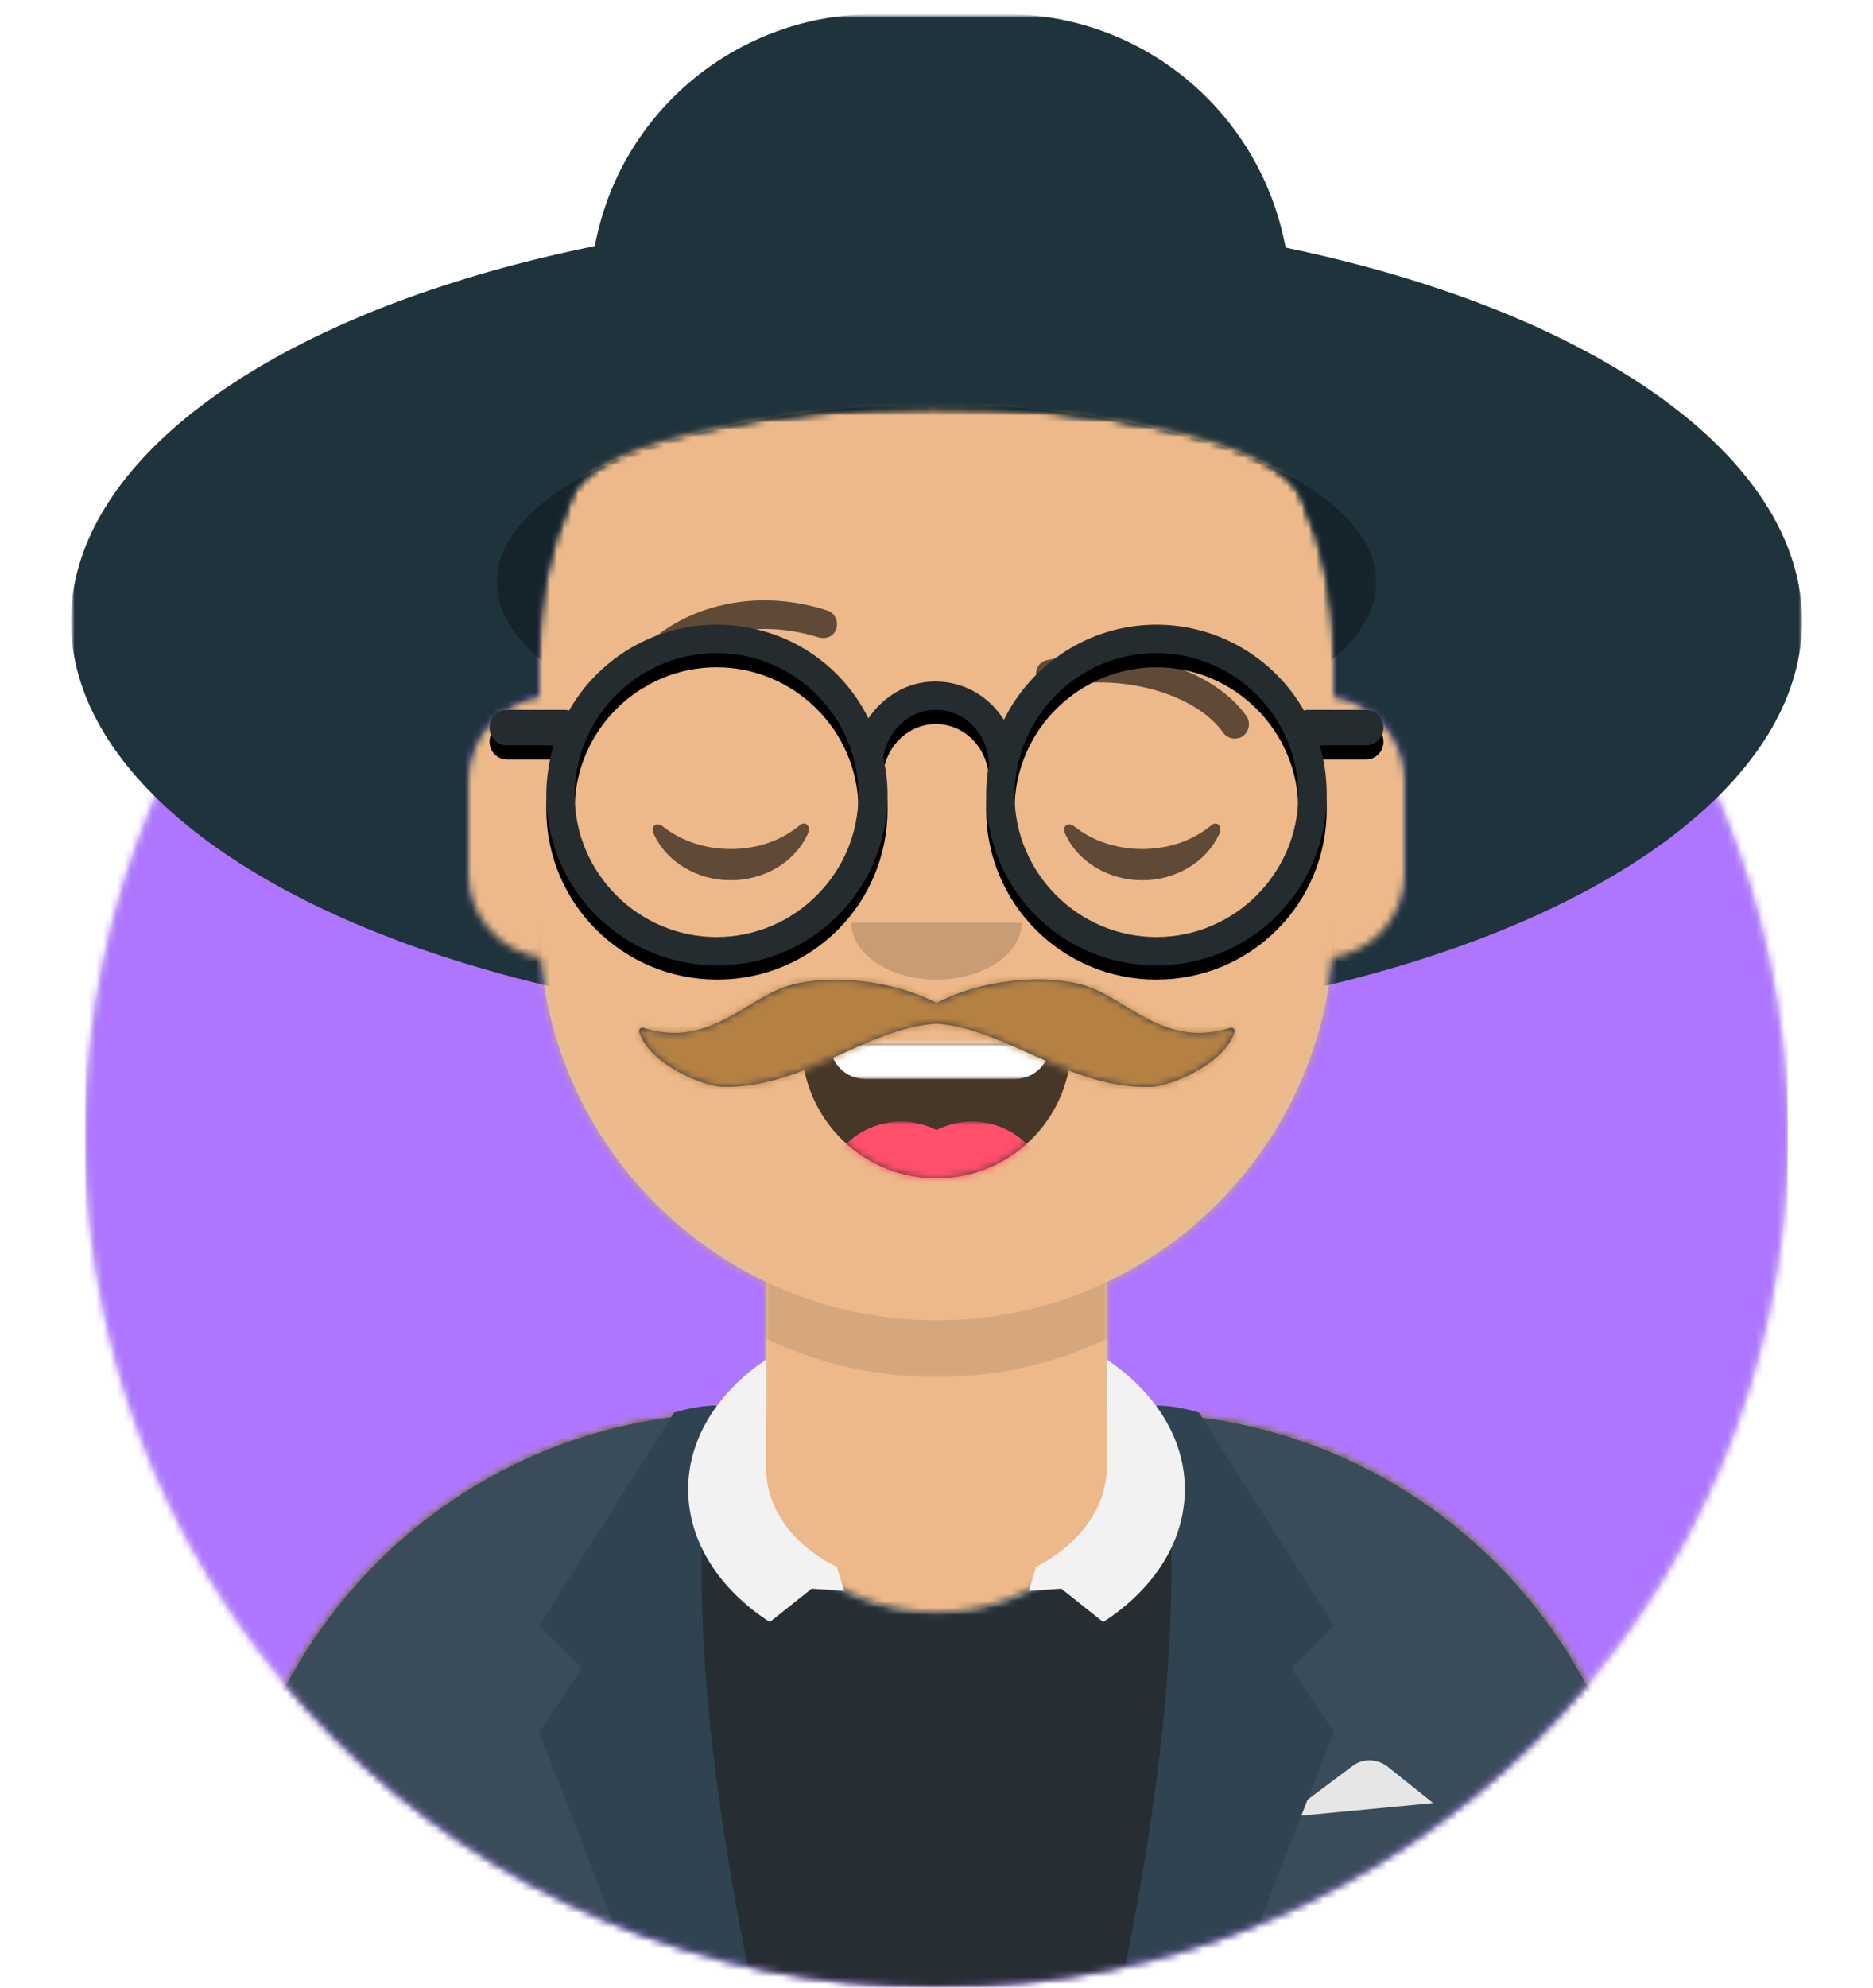 <?xml version="1.0" encoding="utf-8"?>
<!-- Generator: Adobe Illustrator 23.0.1, SVG Export Plug-In . SVG Version: 6.00 Build 0)  -->
<svg version="1.1" id="Layer_1" xmlns="http://www.w3.org/2000/svg" xmlns:xlink="http://www.w3.org/1999/xlink" x="0px" y="0px"
	 viewBox="0 0 264 280" style="enable-background:new 0 0 264 280;" xml:space="preserve">
<style type="text/css">
	.st0{fill-rule:evenodd;clip-rule:evenodd;fill:#E6E6E6;}
	.st1{filter:url(#Adobe_OpacityMaskFilter);}
	.st2{fill-rule:evenodd;clip-rule:evenodd;fill:#FFFFFF;}
	.st3{mask:url(#mask-2_1_);}
	.st4{fill-rule:evenodd;clip-rule:evenodd;fill:#AE76FF;}
	.st5{filter:url(#Adobe_OpacityMaskFilter_1_);}
	.st6{mask:url(#mask-4_1_);}
	.st7{fill-rule:evenodd;clip-rule:evenodd;fill:#D0C6AC;}
	.st8{filter:url(#Adobe_OpacityMaskFilter_2_);}
	.st9{mask:url(#mask-6_1_);}
	.st10{fill-rule:evenodd;clip-rule:evenodd;fill:#EDB98A;}
	.st11{filter:url(#Adobe_OpacityMaskFilter_3_);}
	.st12{mask:url(#mask-6_2_);fill-rule:evenodd;clip-rule:evenodd;fill-opacity:0.1;}
	.st13{filter:url(#Adobe_OpacityMaskFilter_4_);}
	.st14{mask:url(#react-mask-80_1_);}
	.st15{fill-rule:evenodd;clip-rule:evenodd;fill:#262E33;}
	.st16{fill-rule:evenodd;clip-rule:evenodd;fill:#3A4C5A;}
	.st17{fill-rule:evenodd;clip-rule:evenodd;fill:#2F4351;}
	.st18{fill-rule:evenodd;clip-rule:evenodd;fill:#F2F2F2;}
	.st19{fill-rule:evenodd;clip-rule:evenodd;fill-opacity:0.7;}
	.st20{filter:url(#Adobe_OpacityMaskFilter_5_);}
	.st21{mask:url(#react-mask-88_1_);fill-rule:evenodd;clip-rule:evenodd;fill:#FFFFFF;}
	.st22{filter:url(#Adobe_OpacityMaskFilter_6_);}
	.st23{mask:url(#react-mask-88_2_);}
	.st24{fill-rule:evenodd;clip-rule:evenodd;fill:#FF4F6D;}
	.st25{fill-rule:evenodd;clip-rule:evenodd;fill-opacity:0.16;}
	.st26{fill-rule:evenodd;clip-rule:evenodd;fill-opacity:0.6;}
	.st27{fill-opacity:0.6;}
	.st28{filter:url(#Adobe_OpacityMaskFilter_7_);}
	.st29{mask:url(#react-mask-65_1_);}
	.st30{filter:url(#Adobe_OpacityMaskFilter_8_);}
	.st31{mask:url(#react-mask-66_1_);fill-rule:evenodd;clip-rule:evenodd;fill:#1F333C;}
	.st32{filter:url(#Adobe_OpacityMaskFilter_9_);}
	.st33{mask:url(#react-mask-66_2_);fill-rule:evenodd;clip-rule:evenodd;fill:#1F333C;}
	.st34{filter:url(#Adobe_OpacityMaskFilter_10_);}
	.st35{mask:url(#react-mask-66_3_);fill-rule:evenodd;clip-rule:evenodd;fill:#15232A;}
	.st36{fill-rule:evenodd;clip-rule:evenodd;fill:#28354B;}
	.st37{filter:url(#Adobe_OpacityMaskFilter_11_);}
	.st38{mask:url(#react-mask-69_1_);}
	.st39{fill-rule:evenodd;clip-rule:evenodd;fill:#B58143;}
	.st40{filter:url(#react-filter-72);}
	.st41{fill-rule:evenodd;clip-rule:evenodd;}
	.st42{fill-rule:evenodd;clip-rule:evenodd;fill:#252C2F;}
</style>
<filter  filterUnits="objectBoundingBox" height="108.3%" id="react-filter-72" width="101.6%" x="-0.8%" y="-2.1%">
	<feOffset  dx="0" dy="2" in="SourceAlpha" result="shadowOffsetOuter1"></feOffset>
	<feColorMatrix  in="shadowOffsetOuter1" type="matrix" values="0 0 0 0 0   0 0 0 0 0   0 0 0 0 0  0 0 0 0.1 0"></feColorMatrix>
</filter>
<desc>Created with getavataaars.com</desc>
<g>
	<g transform="translate(-825, -1100)">
		<g transform="translate(825, 1100)">
			<g id="Circle" transform="translate(12, 40)">
				<g id="Circle-Background">
					<circle class="st0" cx="120" cy="120" r="120"/>
				</g>
				<defs>
					<filter id="Adobe_OpacityMaskFilter" filterUnits="userSpaceOnUse" x="0" y="0" width="240" height="240">
						<feColorMatrix  type="matrix" values="1 0 0 0 0  0 1 0 0 0  0 0 1 0 0  0 0 0 1 0"/>
					</filter>
				</defs>
				<mask maskUnits="userSpaceOnUse" x="0" y="0" width="240" height="240" id="mask-2_1_">
					<g class="st1">
						<circle id="path-1_1_" class="st2" cx="120" cy="120" r="120"/>
					</g>
				</mask>
				<g class="st3">
					<rect class="st4" width="240" height="240"/>
				</g>
			</g>
			<g id="Mask">
			</g>
			<defs>
				<filter id="Adobe_OpacityMaskFilter_1_" filterUnits="userSpaceOnUse" x="0" y="2" width="280" height="314">
					<feColorMatrix  type="matrix" values="1 0 0 0 0  0 1 0 0 0  0 0 1 0 0  0 0 0 1 0"/>
				</filter>
			</defs>
			<mask maskUnits="userSpaceOnUse" x="0" y="2" width="280" height="314" id="mask-4_1_">
				<g class="st5">
					<path id="path-3_1_" class="st2" d="M12,160c0,66.3,53.7,120,120,120s120-53.7,120-120h12V0H0v160H12z"/>
				</g>
			</mask>
			<g id="Avataaar" class="st6">
				<g id="Body" transform="translate(32, 36)">
					<g>
						<path class="st7" d="M124,144.6V163h4l0,0c39.8,0,72,32.2,72,72v9H0v-9c0-39.8,32.2-72,72-72l0,0h4v-18.4
							c-17.2-8.2-29.6-24.9-31.7-44.7C38.5,99.1,34,94.1,34,88V74c0-5.9,4.3-10.9,10-11.8V56l0,0c0-30.9,25.1-56,56-56l0,0l0,0
							c30.9,0,56,25.1,56,56v6.2c5.7,1,10,5.9,10,11.8v14c0,6.1-4.5,11.1-10.3,11.9C153.6,119.7,141.2,136.4,124,144.6z"/>
					</g>
					<defs>
						<filter id="Adobe_OpacityMaskFilter_2_" filterUnits="userSpaceOnUse" x="-32" y="0" width="264" height="244">
							<feColorMatrix  type="matrix" values="1 0 0 0 0  0 1 0 0 0  0 0 1 0 0  0 0 0 1 0"/>
						</filter>
					</defs>
					<mask maskUnits="userSpaceOnUse" x="-32" y="0" width="264" height="244" id="mask-6_1_">
						<g class="st8">
							<path id="path-5_1_" class="st2" d="M124,144.6V163h4l0,0c39.8,0,72,32.2,72,72v9H0v-9c0-39.8,32.2-72,72-72l0,0h4v-18.4
								c-17.2-8.2-29.6-24.9-31.7-44.7C38.5,99.1,34,94.1,34,88V74c0-5.9,4.3-10.9,10-11.8V56l0,0c0-30.9,25.1-56,56-56l0,0l0,0
								c30.9,0,56,25.1,56,56v6.2c5.7,1,10,5.9,10,11.8v14c0,6.1-4.5,11.1-10.3,11.9C153.6,119.7,141.2,136.4,124,144.6z"/>
						</g>
					</mask>
					<g class="st9">
						<g id="Color" transform="translate(-32, 0)">
							<rect class="st10" width="264" height="244"/>
						</g>
					</g>
					<defs>
						<filter id="Adobe_OpacityMaskFilter_3_" filterUnits="userSpaceOnUse" x="44" y="79" width="112" height="79">
							<feColorMatrix  type="matrix" values="1 0 0 0 0  0 1 0 0 0  0 0 1 0 0  0 0 0 1 0"/>
						</filter>
					</defs>
					<mask maskUnits="userSpaceOnUse" x="44" y="79" width="112" height="79" id="mask-6_2_">
						<g class="st11">
							<path id="path-5_2_" class="st2" d="M124,144.6V163h4l0,0c39.8,0,72,32.2,72,72v9H0v-9c0-39.8,32.2-72,72-72l0,0h4v-18.4
								c-17.2-8.2-29.6-24.9-31.7-44.7C38.5,99.1,34,94.1,34,88V74c0-5.9,4.3-10.9,10-11.8V56l0,0c0-30.9,25.1-56,56-56l0,0l0,0
								c30.9,0,56,25.1,56,56v6.2c5.7,1,10,5.9,10,11.8v14c0,6.1-4.5,11.1-10.3,11.9C153.6,119.7,141.2,136.4,124,144.6z"/>
						</g>
					</mask>
					<path id="Neck-Shadow" class="st12" d="M156,79v23c0,30.9-25.1,56-56,56s-56-25.1-56-56V79v15c0,30.9,25.1,56,56,56
						s56-25.1,56-56V79z"/>
				</g>
				<g transform="translate(0, 170)">
					<g id="Clothes">
						<path class="st0" d="M105.2,29.1H104l0,0c-39.8,0-72,32.2-72,72v8.9h200v-8.9c0-39.8-32.2-72-72-72l0,0h-1.2
							c0.1,1,0.2,2,0.2,3c0,13.8-12.1,25-27,25s-27-11.2-27-25C105,31,105.1,30,105.2,29.1z"/>
					</g>
					<defs>
						<filter id="Adobe_OpacityMaskFilter_4_" filterUnits="userSpaceOnUse" x="0" y="0" width="264" height="110">
							<feColorMatrix  type="matrix" values="1 0 0 0 0  0 1 0 0 0  0 0 1 0 0  0 0 0 1 0"/>
						</filter>
					</defs>
					<mask maskUnits="userSpaceOnUse" x="0" y="0" width="264" height="110" id="react-mask-80_1_">
						<g class="st13">
							<path id="react-path-79_1_" class="st2" d="M105.2,29.1H104l0,0c-39.8,0-72,32.2-72,72v8.9h200v-8.9c0-39.8-32.2-72-72-72
								l0,0h-1.2c0.1,1,0.2,2,0.2,3c0,13.8-12.1,25-27,25s-27-11.2-27-25C105,31,105.1,30,105.2,29.1z"/>
						</g>
					</mask>
					<g class="st14">
						<rect class="st15" width="264" height="110"/>
					</g>
					<g id="Blazer" transform="translate(32, 28)">
						<path id="Saco" class="st16" d="M68.8,1.1C30.5,2.8,0,34.4,0,73.1V82h69.4C66,69.9,64,55.7,64,40.5
							C64,26.2,65.7,12.7,68.8,1.1z M131.6,82H200v-8.9c0-38.3-30-69.7-67.8-71.9c3,11.6,4.8,25,4.8,39.3
							C137,55.7,135,69.9,131.6,82z"/>
						<path id="Pocket-hanky" class="st0" d="M149,58l9.6-7.2l0,0c1.4-1.1,3.4-1.1,4.9,0L170,56L149,58z"/>
						<path id="Wing" class="st17" d="M69,0c-4,19.3-2.3,46.7,5,82H58L44,46l6-9l-6-6L63,1C65,0.4,67,0,69,0z"/>
						<path class="st17" d="M131,0c4,19.3,2.3,46.7-5,82h16l14-36l-6-9l6-6L137,1C135,0.4,133,0,131,0z"/>
					</g>
					<path id="Collar" class="st18" d="M156,21.5c6.8,4.6,11,11.1,11,18.3c0,7.4-4.4,14.1-11.5,18.7l-5.9-4.7l-4.6,0.3l1-3.2
						l-0.1-0.1c6.1-3.1,10.1-8.3,10.1-14.1V21.5z M108,21.5c-6.8,4.6-11,11.1-11,18.3c0,7.4,4.4,14.1,11.5,18.7l5.9-4.7l4.6,0.3
						l-1-3.2l0.1-0.1C112,47.9,108,42.7,108,36.9V21.5z"/>
				</g>
				<g id="Face" transform="translate(76, 82)">
					<g transform="translate(2, 52)">
						<g id="Mouth">
							<path class="st19" d="M35.1,15.1C36.2,24.6,44.2,32,54,32c9.8,0,17.9-7.4,18.9-17c0.1-0.8-0.8-2-1.8-2c-14.9,0-26.3,0-34,0
								C36,13,35,14.2,35.1,15.1z"/>
						</g>
						<defs>
							<filter id="Adobe_OpacityMaskFilter_5_" filterUnits="userSpaceOnUse" x="39" y="2" width="31" height="16">
								<feColorMatrix  type="matrix" values="1 0 0 0 0  0 1 0 0 0  0 0 1 0 0  0 0 0 1 0"/>
							</filter>
						</defs>
						<mask maskUnits="userSpaceOnUse" x="39" y="2" width="31" height="16" id="react-mask-88_1_">
							<g class="st20">
								<path id="react-path-87_1_" class="st2" d="M35.1,15.1C36.2,24.6,44.2,32,54,32c9.8,0,17.9-7.4,18.9-17c0.1-0.8-0.8-2-1.8-2
									c-14.9,0-26.3,0-34,0C36,13,35,14.2,35.1,15.1z"/>
							</g>
						</mask>
						<path id="Teeth" class="st21" d="M44,2h21c2.8,0,5,2.2,5,5v6c0,2.8-2.2,5-5,5H44c-2.8,0-5-2.2-5-5V7C39,4.2,41.2,2,44,2z"/>
						<defs>
							<filter id="Adobe_OpacityMaskFilter_6_" filterUnits="userSpaceOnUse" x="38" y="24" width="32" height="22">
								<feColorMatrix  type="matrix" values="1 0 0 0 0  0 1 0 0 0  0 0 1 0 0  0 0 0 1 0"/>
							</filter>
						</defs>
						<mask maskUnits="userSpaceOnUse" x="38" y="24" width="32" height="22" id="react-mask-88_2_">
							<g class="st22">
								<path id="react-path-87_2_" class="st2" d="M35.1,15.1C36.2,24.6,44.2,32,54,32c9.8,0,17.9-7.4,18.9-17c0.1-0.8-0.8-2-1.8-2
									c-14.9,0-26.3,0-34,0C36,13,35,14.2,35.1,15.1z"/>
							</g>
						</mask>
						<g id="Tongue" class="st23">
							<g transform="translate(38, 24)">
								<circle class="st24" cx="11" cy="11" r="11"/>
								<circle class="st24" cx="21" cy="11" r="11"/>
							</g>
						</g>
					</g>
					<g transform="translate(28, 40)">
						<path id="Nose" class="st25" d="M16,8c0,4.4,5.4,8,12,8l0,0c6.6,0,12-3.6,12-8"/>
					</g>
					<g transform="translate(0, 8)">
						<path id="Closed-Eye" class="st26" d="M16.2,27.6C18,31.4,22.2,34,27,34c4.8,0,9-2.6,10.8-6.4c0.6-1.1-0.2-2-1-1.4
							c-2.5,2.1-5.9,3.4-9.8,3.4c-3.7,0-7.1-1.2-9.6-3.2C16.5,25.7,15.6,26.4,16.2,27.6z"/>
						<path class="st26" d="M74.2,27.6C76,31.4,80.2,34,85,34c4.8,0,9-2.6,10.8-6.4c0.6-1.1-0.2-2-1-1.4c-2.5,2.1-5.9,3.4-9.8,3.4
							c-3.7,0-7.1-1.2-9.6-3.2C74.5,25.7,73.6,26.4,74.2,27.6z"/>
					</g>
					<g>
						<path id="Eyebrow" class="st27" d="M15.6,14.2c4.5-6.3,14-9.5,23.8-6.4c1.1,0.3,2.2-0.2,2.5-1.3S41.6,4.3,40.6,4
							c-11.4-3.7-22.7,0.1-28.2,7.9c-0.6,0.9-0.4,2.1,0.5,2.8C13.7,15.3,15,15.1,15.6,14.2z"/>
						<path class="st27" d="M96.4,21.2c-3.9-5.5-14.6-8.6-23.9-6.3c-1.1,0.3-2.2-0.4-2.4-1.5c-0.3-1.1,0.4-2.2,1.5-2.4
							c10.7-2.6,23.2,0.9,28.1,7.9c0.6,0.9,0.4,2.1-0.5,2.8C98.3,22.3,97,22.1,96.4,21.2z"/>
					</g>
				</g>
				<g id="Top">
					<defs>
						<filter id="Adobe_OpacityMaskFilter_7_" filterUnits="userSpaceOnUse" x="10" y="2" width="270" height="314">
							<feColorMatrix  type="matrix" values="1 0 0 0 0  0 1 0 0 0  0 0 1 0 0  0 0 0 1 0"/>
						</filter>
					</defs>
					<mask maskUnits="userSpaceOnUse" x="10" y="2" width="270" height="314" id="react-mask-65_1_">
						<g class="st28">
							<rect id="react-path-68_1_" class="st2" width="264" height="280"/>
						</g>
					</mask>
					<g class="st29">
						<g transform="translate(-1, 0)">
							<g id="Hat" transform="translate(1, 0)">
								<g id="Mask-Hair">
								</g>
								<defs>
									<filter id="Adobe_OpacityMaskFilter_8_" filterUnits="userSpaceOnUse" x="75" y="2" width="115" height="73">
										<feColorMatrix  type="matrix" values="1 0 0 0 0  0 1 0 0 0  0 0 1 0 0  0 0 0 1 0"/>
									</filter>
								</defs>
								<mask maskUnits="userSpaceOnUse" x="75" y="2" width="115" height="73" id="react-mask-66_1_">
									<g class="st30">
										<path id="react-path-67_1_" class="st2" d="M156,180.6c17.5-8.3,30-25.5,31.8-45.7C193.6,134,198,129,198,123v-13
											c0-5.9-4.3-10.9-10-11.8V92c0-7.9-1.7-15.5-4.6-22.4c-9.9-16.6-94-15.8-102.7-0.2C77.7,76.4,76,84,76,92v6.2
											c-5.7,1-10,5.9-10,11.8v13c0,6,4.4,11,10.2,11.9c1.7,20.2,14.3,37.4,31.8,45.7V199h-4l0,0c-39.8,0-72,32.2-72,72v9h200v-9
											c0-39.8-32.2-72-72-72h-4V180.6z M0,0h264v280H0V0z"/>
									</g>
								</mask>
								<path class="st31" d="M123.2,2h18.6l0,0c18.8,0,35,13.1,39.1,31.4L190,75H75l9.1-41.6l0,0C88.1,15.1,104.4,2,123.2,2z"/>
								<defs>
									<filter id="Adobe_OpacityMaskFilter_9_" filterUnits="userSpaceOnUse" x="10" y="30" width="244" height="115">
										<feColorMatrix  type="matrix" values="1 0 0 0 0  0 1 0 0 0  0 0 1 0 0  0 0 0 1 0"/>
									</filter>
								</defs>
								<mask maskUnits="userSpaceOnUse" x="10" y="30" width="244" height="115" id="react-mask-66_2_">
									<g class="st32">
										<path id="react-path-67_2_" class="st2" d="M156,180.6c17.5-8.3,30-25.5,31.8-45.7C193.6,134,198,129,198,123v-13
											c0-5.9-4.3-10.9-10-11.8V92c0-7.9-1.7-15.5-4.6-22.4c-9.9-16.6-94-15.8-102.7-0.2C77.7,76.4,76,84,76,92v6.2
											c-5.7,1-10,5.9-10,11.8v13c0,6,4.4,11,10.2,11.9c1.7,20.2,14.3,37.4,31.8,45.7V199h-4l0,0c-39.8,0-72,32.2-72,72v9h200v-9
											c0-39.8-32.2-72-72-72h-4V180.6z M0,0h264v280H0V0z"/>
									</g>
								</mask>
								<ellipse id="Hipster" class="st33" cx="132" cy="87.5" rx="122" ry="57.5"/>
								<defs>
									<filter id="Adobe_OpacityMaskFilter_10_" filterUnits="userSpaceOnUse" x="70" y="57" width="124" height="50">
										<feColorMatrix  type="matrix" values="1 0 0 0 0  0 1 0 0 0  0 0 1 0 0  0 0 0 1 0"/>
									</filter>
								</defs>
								<mask maskUnits="userSpaceOnUse" x="70" y="57" width="124" height="50" id="react-mask-66_3_">
									<g class="st34">
										<path id="react-path-67_3_" class="st2" d="M156,180.6c17.5-8.3,30-25.5,31.8-45.7C193.6,134,198,129,198,123v-13
											c0-5.9-4.3-10.9-10-11.8V92c0-7.9-1.7-15.5-4.6-22.4c-9.9-16.6-94-15.8-102.7-0.2C77.7,76.4,76,84,76,92v6.2
											c-5.7,1-10,5.9-10,11.8v13c0,6,4.4,11,10.2,11.9c1.7,20.2,14.3,37.4,31.8,45.7V199h-4l0,0c-39.8,0-72,32.2-72,72v9h200v-9
											c0-39.8-32.2-72-72-72h-4V180.6z M0,0h264v280H0V0z"/>
									</g>
								</mask>
								<ellipse id="Very" class="st35" cx="132" cy="82" rx="62" ry="25"/>
							</g>
							<g transform="translate(49, 72)">
								<g id="Moustache-U-a-Question">
									<path class="st36" d="M84,69.3c-6.8-3.6-16.4-4.1-21.6-2.2c-5.8,2.2-10.9,8.5-19.7,5.7c-0.4-0.1-0.7,0.2-0.6,0.6
										c1.4,4.5,9,7.6,11.6,7.7C65,81.5,74.1,72.8,84,72.2c9.9,0.7,19,9.4,30.4,8.9c2.6-0.1,10.2-3.2,11.6-7.7
										c0.1-0.4-0.2-0.7-0.6-0.6c-8.9,2.8-14-3.5-19.7-5.7C100.4,65.1,90.8,65.7,84,69.3z"/>
								</g>
								<defs>
									<filter id="Adobe_OpacityMaskFilter_11_" filterUnits="userSpaceOnUse" x="-32" y="0" width="264" height="244">
										<feColorMatrix  type="matrix" values="1 0 0 0 0  0 1 0 0 0  0 0 1 0 0  0 0 0 1 0"/>
									</filter>
								</defs>
								<mask maskUnits="userSpaceOnUse" x="-32" y="0" width="264" height="244" id="react-mask-69_1_">
									<g class="st37">
										<path id="react-path-70_1_" class="st2" d="M84,69.3c-6.8-3.6-16.4-4.1-21.6-2.2c-5.8,2.2-10.9,8.5-19.7,5.7
											c-0.4-0.1-0.7,0.2-0.6,0.6c1.4,4.5,9,7.6,11.6,7.7C65,81.5,74.1,72.8,84,72.2c9.9,0.7,19,9.4,30.4,8.9
											c2.6-0.1,10.2-3.2,11.6-7.7c0.1-0.4-0.2-0.7-0.6-0.6c-8.9,2.8-14-3.5-19.7-5.7C100.4,65.1,90.8,65.7,84,69.3z"/>
									</g>
								</mask>
								<g class="st38">
									<g transform="translate(-32, 0)">
										<rect class="st39" width="264" height="244"/>
									</g>
								</g>
							</g>
							<g transform="translate(62, 85)">
								<g id="Lennon-Glasses">
									<g class="st40">
										<path id="react-path-71_1_" class="st41" d="M80.5,16.4C84.4,8.5,92.6,3,102,3c8.9,0,16.7,4.9,20.8,12.1
											c0.2-0.1,0.4-0.1,0.7-0.1h8c1.4,0,2.5,1.1,2.5,2.5s-1.1,2.5-2.5,2.5H125c0.7,2.2,1,4.6,1,7c0,13.3-10.7,24-24,24
											S78,40.3,78,27c0-1.4,0.1-2.8,0.4-4.2c-0.1-4.4-3.4-7.8-7.5-7.8c-3.7,0-6.9,2.9-7.4,6.8c0.4,1.7,0.6,3.4,0.6,5.2
											c0,13.3-10.7,24-24,24S16,40.3,16,27c0-2.4,0.4-4.8,1-7h-6.5C9.1,20,8,18.9,8,17.5S9.1,15,10.5,15l0,0h8
											c0.2,0,0.4,0,0.7,0.1C23.3,7.9,31.1,3,40,3c9.4,0,17.5,5.3,21.4,13.2c2.1-3.1,5.5-5.2,9.4-5.2
											C74.9,11,78.4,13.1,80.5,16.4z M40,47c11,0,20-9,20-20S51,7,40,7s-20,9-20,20S29,47,40,47z M102,47c11,0,20-9,20-20
											s-9-20-20-20s-20,9-20,20S91,47,102,47z"/>
									</g>
									<g>
										<path class="st42" d="M80.5,16.4C84.4,8.5,92.6,3,102,3c8.9,0,16.7,4.9,20.8,12.1c0.2-0.1,0.4-0.1,0.7-0.1h8
											c1.4,0,2.5,1.1,2.5,2.5s-1.1,2.5-2.5,2.5H125c0.7,2.2,1,4.6,1,7c0,13.3-10.7,24-24,24S78,40.3,78,27
											c0-1.4,0.1-2.8,0.4-4.2c-0.1-4.4-3.4-7.8-7.5-7.8c-3.7,0-6.9,2.9-7.4,6.8c0.4,1.7,0.6,3.4,0.6,5.2c0,13.3-10.7,24-24,24
											S16,40.3,16,27c0-2.4,0.4-4.8,1-7h-6.5C9.1,20,8,18.9,8,17.5S9.1,15,10.5,15l0,0h8c0.2,0,0.4,0,0.7,0.1
											C23.3,7.9,31.1,3,40,3c9.4,0,17.5,5.3,21.4,13.2c2.1-3.1,5.5-5.2,9.4-5.2C74.9,11,78.4,13.1,80.5,16.4z M40,47
											c11,0,20-9,20-20S51,7,40,7s-20,9-20,20S29,47,40,47z M102,47c11,0,20-9,20-20s-9-20-20-20s-20,9-20,20S91,47,102,47z"/>
									</g>
								</g>
							</g>
						</g>
					</g>
				</g>
			</g>
		</g>
	</g>
</g>
</svg>
